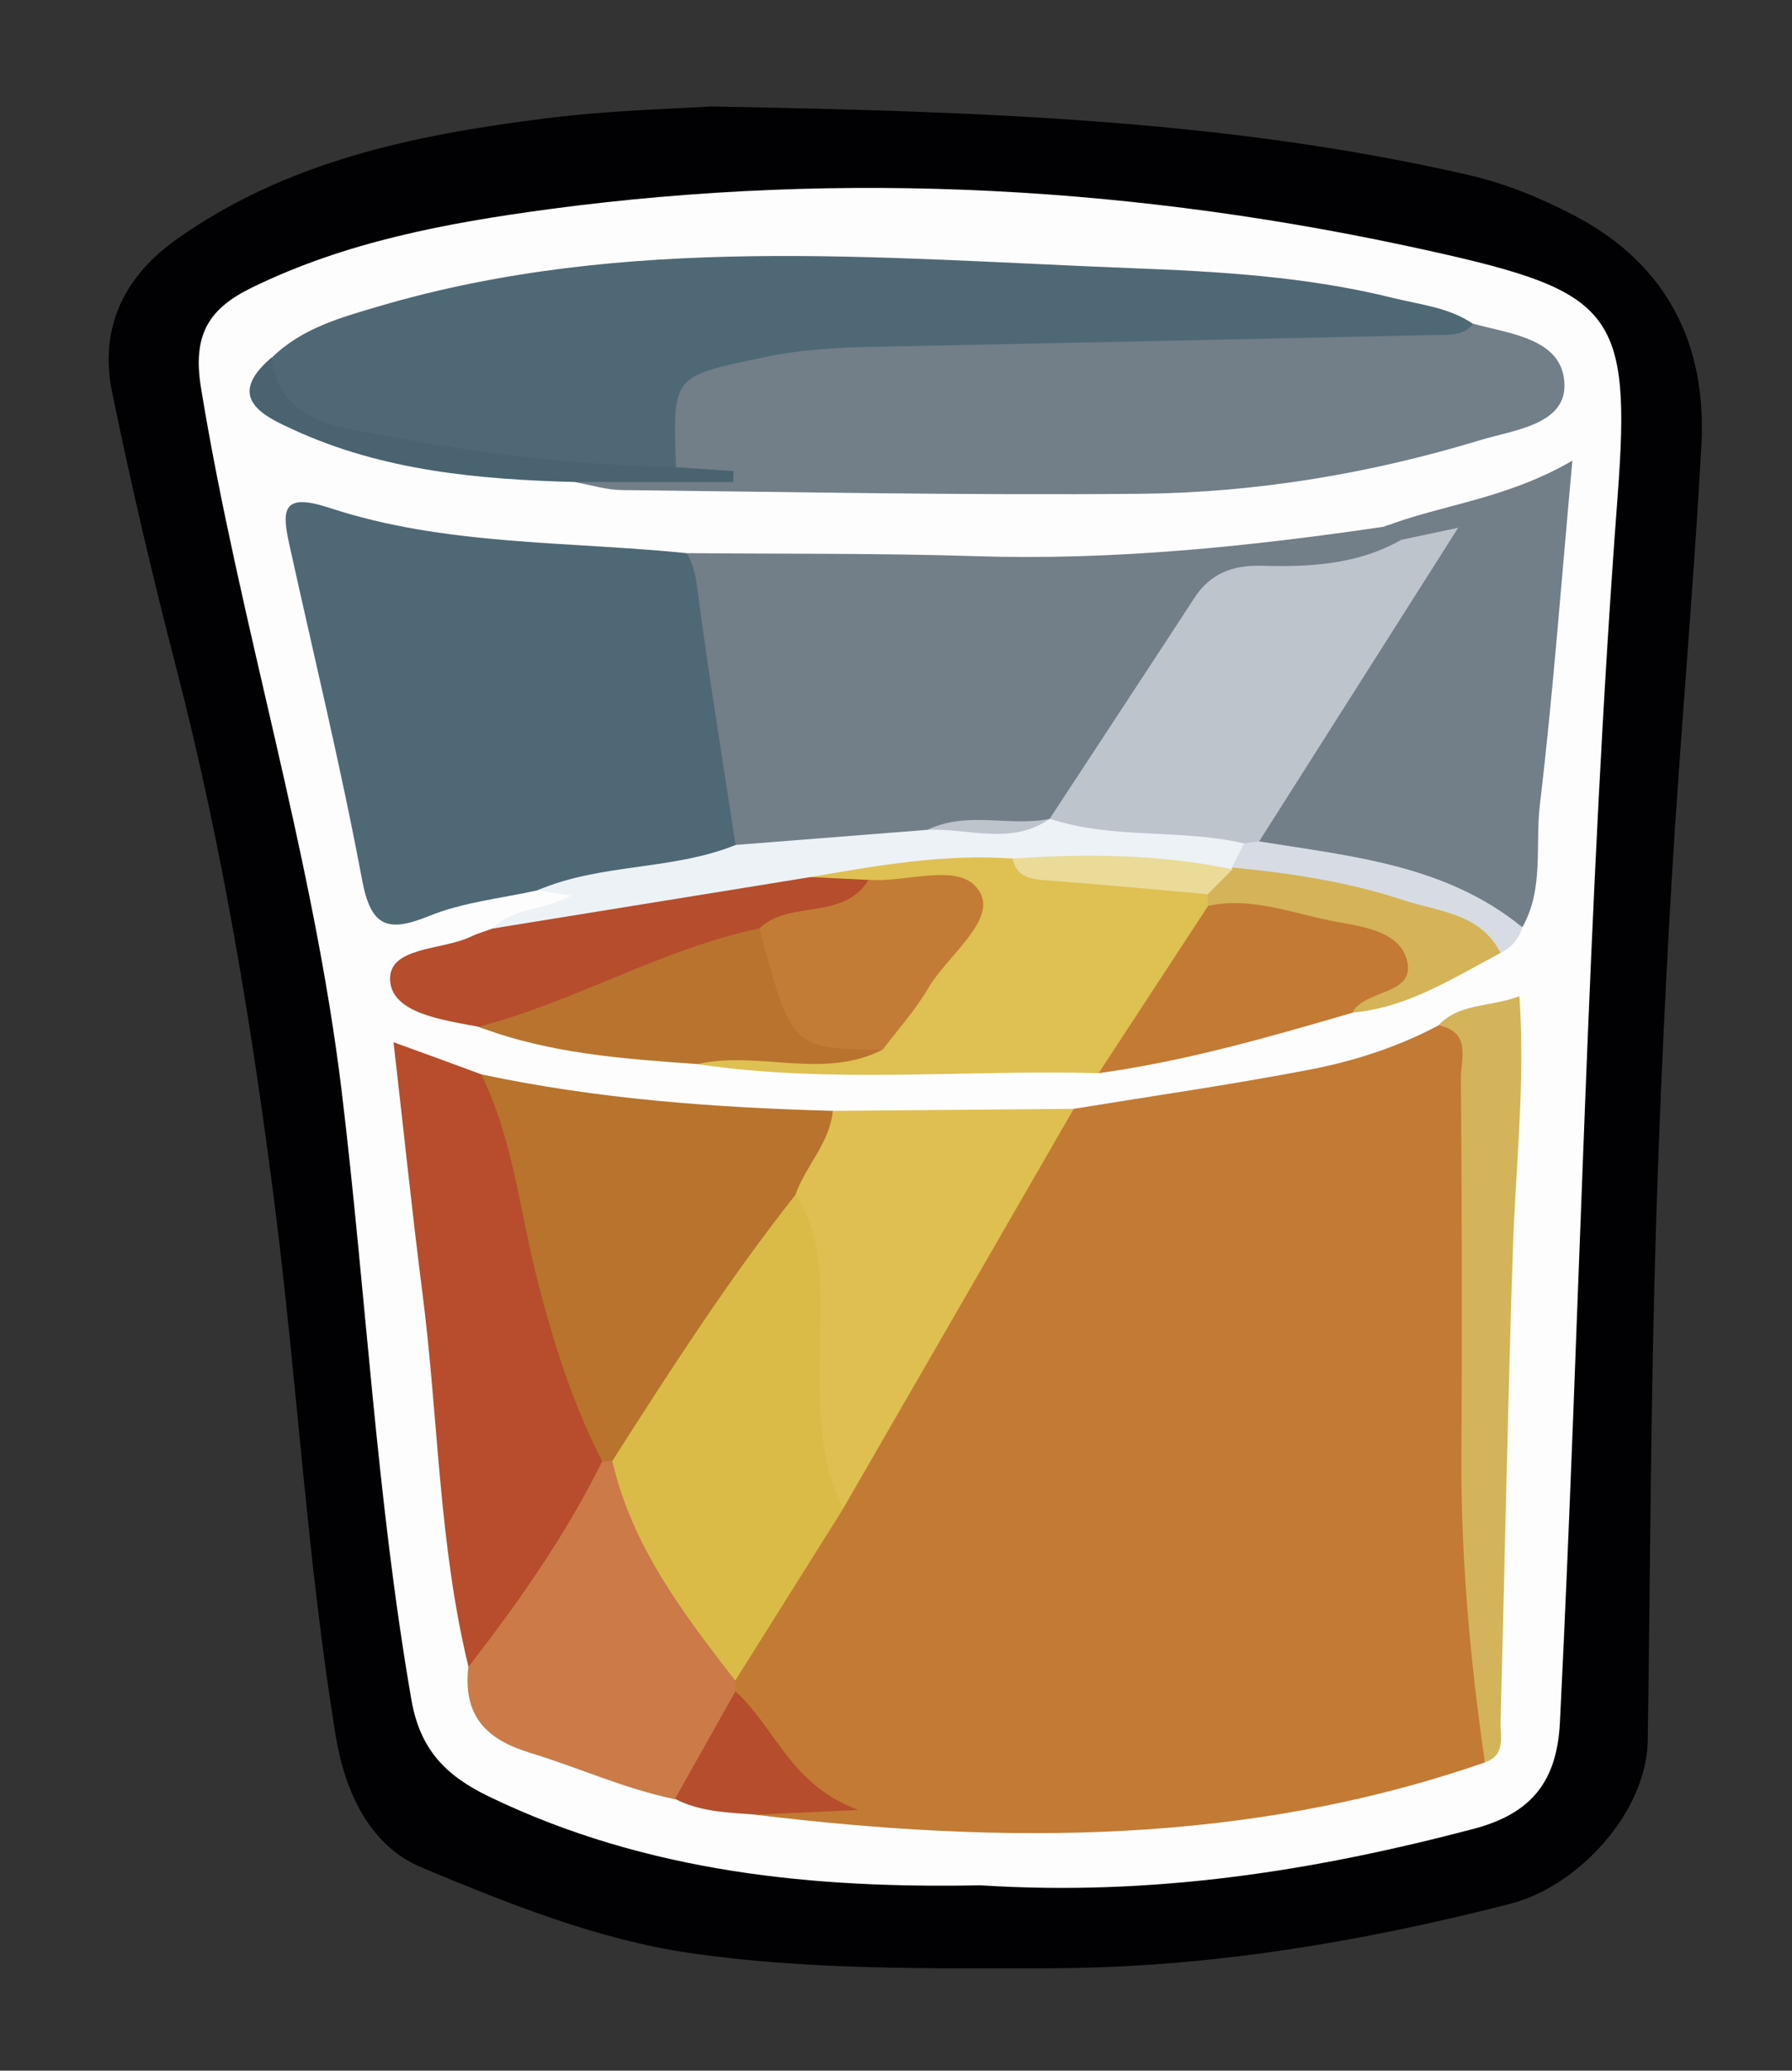 <?xml version="1.0" encoding="utf-8"?>
<!-- Generator: Adobe Illustrator 23.0.2, SVG Export Plug-In . SVG Version: 6.00 Build 0)  -->
<svg version="1.1" id="Camada_1" xmlns="http://www.w3.org/2000/svg" xmlns:xlink="http://www.w3.org/1999/xlink" x="0px" y="0px"
	 viewBox="0 0 106.56 123.12" style="enable-background:new 0 0 106.56 123.12;" xml:space="preserve">
<rect x="0" y="0" width="106.56" height="123.12" fill="#333333" stroke="none"/>
<style type="text/css">
	.st0{fill:#010002;}
	.st1{fill:#FDFDFD;}
	.st2{fill:#C37A34;}
	.st3{fill:#4F6876;}
	.st4{fill:#727E88;}
	.st5{fill:#B8732D;}
	.st6{fill:#B74D2C;}
	.st7{fill:#DFBF51;}
	.st8{fill:#CC7A48;}
	.st9{fill:#DFC052;}
	.st10{fill:#D4B45A;}
	.st11{fill:#B64D2C;}
	.st12{fill:#B8742F;}
	.st13{fill:#EDF2F6;}
	.st14{fill:#D5B359;}
	.st15{fill:#4A6371;}
	.st16{fill:#D7DCE4;}
	.st17{fill:#DABB47;}
	.st18{fill:#BEC4CC;}
	.st19{fill:#C37C35;}
	.st20{fill:#EADB98;}
</style>
<g>
	<path class="st0" d="M42.26,6.33C58.65,6.63,73.1,7.14,87.3,10.4c2.24,0.51,4.34,1.38,6.36,2.44c5.48,2.89,7.84,7.63,7.51,13.63
		c-0.47,8.71-1.27,17.4-1.78,26.11c-0.45,7.76-0.8,15.53-1,23.3c-0.24,9.21-0.27,18.42-0.41,27.63c-0.06,4.18-4.06,8.63-8.18,9.69
		c-8.97,2.3-18.06,3.81-27.32,3.83c-7.15,0.01-14.38,0.12-21.42-0.9c-5.48-0.79-10.85-2.94-16.01-5.1
		c-3.06-1.29-4.54-4.47-5.09-7.83c-1.69-10.39-2.28-20.92-3.6-31.35c-1.37-10.8-3.14-21.53-5.87-32.1
		C9.08,34.31,7.8,28.84,6.67,23.34c-0.77-3.75,0.62-6.8,3.76-9.06C17,9.59,24.6,8.03,32.36,7.05C36.26,6.55,40.22,6.47,42.26,6.33z"
		/>
	<path class="st1" d="M58.3,112.1c-9.73,0.19-19.79-0.71-29.25-5.29c-2.58-1.25-4.08-2.81-4.59-5.76
		c-2.07-11.95-2.69-24.06-4.13-36.07c-1.71-14.2-6.08-27.85-8.38-41.93c-0.52-3.2,0.51-4.72,3.03-5.95
		c5.58-2.73,11.58-3.84,17.65-4.66c17.66-2.36,35.19-1.36,52.53,2.51c10.75,2.4,11.86,3.6,11.03,14.57
		c-1.83,24.28-2.22,48.61-3.43,72.9c-0.18,3.51-1.69,5.41-5.12,6.32C78.19,111.23,68.65,112.76,58.3,112.1z"/>
	<path class="st2" d="M63.85,65.93c4.66-0.76,9.34-1.43,13.98-2.32c2.67-0.51,5.28-1.35,7.71-2.64c0.78-0.53,1.37-0.17,1.79,0.48
		c0.54,0.82,0.66,1.79,0.67,2.74c0.08,13.53,0.04,27.07,0.3,40.6c-14.16,4.92-28.68,4.89-43.32,3.12c1.42-1.6,2.98-0.88,4.58-0.34
		c-3.16-1.19-4.6-3.97-6.13-6.67c-0.09-0.34-0.11-0.68-0.08-1.03c1.63-3.76,4.02-7.1,5.98-10.69C53.24,82.5,57.47,76,61.05,69.12
		C61.72,67.82,62.67,66.77,63.85,65.93z"/>
	<path class="st3" d="M31.95,52.94c-2.15,0.48-4.41,0.7-6.42,1.52c-2.49,1.01-3.47,0.66-4-2.15c-1.25-6.67-2.86-13.28-4.32-19.91
		c-0.46-2.09-0.44-3.13,2.39-2.2c6.87,2.26,14.13,1.97,21.23,2.69c0.61,0.39,1.3,0.8,1.38,1.57c0.55,5.22,2.24,10.29,1.88,15.62
		c-2.71,2.74-6.27,2.48-9.67,2.7C33.6,52.82,32.76,52.59,31.95,52.94z"/>
	<path class="st4" d="M43.74,50.24c-0.73-4.76-1.5-9.52-2.15-14.29c-0.15-1.07-0.19-2.11-0.75-3.06c5.73,0.05,11.47,0,17.2,0.18
		c8.15,0.26,16.21-0.57,24.25-1.75c0.66-0.3,1.02,0,1.22,0.62c-1.25,2.47-3.69,2.62-5.87,2.47c-3.74-0.25-5.97,1.43-7.84,4.45
		c-2.13,3.44-4.22,6.94-6.92,10.01c-0.31,0.24-0.65,0.41-1.02,0.53c-2.31,0.55-4.75-0.06-7.03,0.81c-2.47,0.28-4.94,0.49-7.4,0.87
		C46.15,51.29,44.81,51.23,43.74,50.24z"/>
	<path class="st3" d="M16.16,21.27c1.78-1.75,4.07-2.38,6.38-3.06c14.71-4.33,29.7-2.85,44.64-2.27c5.27,0.2,10.53,0.5,15.67,1.78
		c1.62,0.4,3.32,0.56,4.75,1.54c-0.56,2.12-2.39,1.72-3.79,1.69c-10.4-0.26-20.75,1.24-31.16,0.79c-1.91-0.08-3.81,0.16-5.72,0.29
		c-3.66,0.25-6.09,1.69-6.42,5.64c-0.89,1.12-2.19,1.01-3.32,0.84C31.67,27.7,26,27.7,20.63,26.03
		C18.42,25.34,15.3,25.04,16.16,21.27z"/>
	<path class="st4" d="M40.2,27.78c-0.21-5.5-0.19-5.39,5.14-6.52c2.25-0.48,4.46-0.6,6.73-0.64c11.08-0.22,22.16-0.46,33.23-0.7
		c0.83-0.02,1.69,0.09,2.3-0.67c2.27,0.61,5.4,0.91,5.43,3.66c0.02,2.36-3.05,2.66-5.04,3.27c-6.56,1.99-13.3,3.11-20.14,3.18
		c-10.29,0.1-20.58-0.11-30.87-0.22c-0.93-0.01-1.86-0.31-2.78-0.47c2.59-1.01,5.33-0.12,7.56-0.47
		C41.46,28.32,40.81,28.29,40.2,27.78z"/>
	<path class="st4" d="M83.32,32.11c-0.34-0.26-0.68-0.53-1.02-0.79c3.45-1.33,7.22-1.62,11.2-3.93c-0.67,7.3-1.15,13.88-1.93,20.44
		c-0.29,2.43,0.25,5.01-1.04,7.3c-5.1-1.85-10.3-3.36-15.6-4.53c-1.49-1.5-0.15-2.6,0.6-3.7c2.87-4.2,5.57-8.53,8.54-12.65
		C85.08,32.85,84.29,32.57,83.32,32.11z"/>
	<path class="st5" d="M28.62,63.88c6.89,1.47,13.88,1.98,20.91,2.17c1,2.22-0.83,3.59-1.58,5.28c-3.03,4.43-6.23,8.76-9.13,13.29
		c-0.63,0.99-1.19,2.1-2.42,2.54c-0.38,0.04-0.73-0.05-1.06-0.26c-3.67-4.06-3.93-9.41-5.21-14.32
		C29.39,69.77,27.99,66.97,28.62,63.88z"/>
	<path class="st6" d="M28.62,63.88c1.9,3.89,2.3,8.22,3.36,12.33c0.96,3.72,2.09,7.29,3.83,10.68c0.45,0.5,0.52,1.1,0.22,1.65
		c-1.95,3.54-4.33,6.81-6.6,10.15c-0.33,0.49-0.93,0.73-1.57,0.43c-1.78-7.31-1.79-14.83-2.74-22.24
		c-0.62-4.81-1.11-9.64-1.72-14.91C25.37,62.68,26.99,63.28,28.62,63.88z"/>
	<path class="st7" d="M47.31,71.02c0.6-1.72,2.04-3.06,2.21-4.97c4.78-0.04,9.55-0.08,14.33-0.12c-4.57,7.93-9.14,15.85-13.72,23.78
		c-1.8-0.22-1.73-1.8-1.92-2.95C47.34,81.56,47.82,76.26,47.31,71.02z"/>
	<path class="st8" d="M27.85,99.12c2.99-3.86,5.79-7.83,7.95-12.22c0.2-0.01,0.41-0.02,0.61-0.03c2.48,4.33,5.42,8.41,7.31,13.07
		c0,0.22,0,0.43,0,0.65c0.2,2.91-1.57,4.72-3.59,6.39c-3.01-0.62-5.8-1.91-8.71-2.79C28.74,103.35,27.54,101.87,27.85,99.12z"/>
	<path class="st9" d="M65.33,63.81c-7.94-0.22-15.9,0.64-23.82-0.53c1.46-1.66,3.42-1.05,5.22-1.15c1.5-0.09,3.03,0.21,4.48-0.33
		c1.29-0.52,2.11-1.56,2.76-2.71c0.99-1.73,3.46-3.5,2.69-5.11c-0.85-1.79-3.67-0.46-5.62-0.71c-1.17-0.09-2.41,0.03-3.15-1.18
		c3.72-2.55,7.9-2.02,12.04-1.83c3.57,1.87,7.68,1.01,11.38,2.2c0.35,0.16,0.62,0.42,0.8,0.77C71.4,57.74,68.7,60.99,65.33,63.81z"
		/>
	<path class="st10" d="M88.3,104.79c-0.89-6.12-1.44-12.25-1.4-18.45c0.05-7.4,0.03-14.79-0.03-22.19
		c-0.01-1.17,0.66-2.77-1.33-3.19c1.26-1.34,3.08-1.06,4.81-1.73c0.36,5.16-0.23,10.13-0.39,15.1c-0.31,9.34-0.48,18.68-0.73,28.02
		C89.21,103.26,89.56,104.34,88.3,104.79z"/>
	<path class="st2" d="M65.33,63.81c2.17-3.32,4.35-6.64,6.52-9.96c2.78-1.32,9.67-0.25,11.68,1.81c1.15,1.17,1.2,2.27-0.21,3.26
		c-0.88,0.61-1.95,0.83-2.91,1.3C75.45,61.67,70.47,63.1,65.33,63.81z"/>
	<path class="st11" d="M48.2,52.15c1.15,0.06,2.3,0.11,3.46,0.17c0.22,1.79-1.2,2.01-2.36,2.41c-1.31,0.45-2.68,0.69-3.98,1.19
		c-4.13,1.53-8.34,2.84-12.39,4.59c-1.41,0.61-2.9,1.13-4.48,0.54c-2.08-0.4-5.1-0.78-5.25-2.72c-0.15-2.06,3.07-1.81,4.78-2.63
		c0.42-0.2,0.87-0.33,1.31-0.49c4.79-1.28,9.47-3.04,14.44-3.59C45.28,51.45,46.83,51.03,48.2,52.15z"/>
	<path class="st12" d="M28.45,61.05c5.73-1.48,10.89-4.63,16.71-5.85c0.31,0.18,0.72,0.37,0.77,0.68c0.68,3.69,2.91,5.81,6.54,6.54
		c-3.54,1.8-7.36,0.03-10.98,0.85C37.08,62.96,32.66,62.65,28.45,61.05z"/>
	<path class="st13" d="M48.2,52.15c-6.3,1.02-12.6,2.04-18.9,3.06c1.17-1.28,2.99-1.03,4.67-1.96c-0.87-0.13-1.44-0.22-2.01-0.31
		c3.76-1.62,8-1.17,11.79-2.7c3.8-0.3,7.61-0.6,11.41-0.9c2.37-0.76,4.91,0.35,7.27-0.65l0,0c3.79-0.44,7.55-0.6,11.17,0.96
		c0.92,0.72,0.54,1.42-0.05,2.1c-0.34,0.26-0.71,0.43-1.13,0.51c-4.06-0.52-8.19-0.31-12.21-1.21
		C56.14,50.76,52.17,51.46,48.2,52.15z"/>
	<path class="st14" d="M80.41,60.21c0.78-1.42,3.8-1.02,3.25-3.12c-0.47-1.81-2.84-2.01-4.5-2.34c-2.4-0.48-4.78-1.43-7.32-0.89
		c-0.02-0.22-0.04-0.45-0.04-0.67c0.03-0.96,0.87-1.1,1.47-1.48l-0.03-0.12c5.54-1.12,10.43,0.91,15.25,3.19
		c0.63,0.3,0.84,1.12,0.72,1.89C86.41,58.15,83.71,59.92,80.41,60.21z"/>
	<path class="st15" d="M40.2,27.78c1.14,0.08,2.28,0.15,3.42,0.23c-0.01,0.22-0.01,0.43-0.02,0.65c-3.13,0-6.27,0-9.4,0
		c-5.75-0.15-11.45-0.67-16.75-3.11c-1.72-0.79-4.14-1.88-1.3-4.29c0.27,2.63,2.22,3.76,4.37,4.19
		C27.01,26.78,33.57,27.64,40.2,27.78z"/>
	<path class="st11" d="M40.14,106.96c1.2-2.13,2.39-4.26,3.59-6.39c2.35,2.09,3.24,5.55,7.31,7.05c-2.63,0.12-4.35,0.2-6.07,0.28
		C43.33,107.77,41.66,107.75,40.14,106.96z"/>
	<path class="st16" d="M89.23,56.66c-1.2-2.37-3.69-2.45-5.78-3.14c-3.3-1.09-6.73-1.61-10.19-1.94c0.24-0.47,0.47-0.95,0.71-1.42
		c0.27-0.28,0.57-0.34,0.91-0.13c5.48,0.89,11.09,1.38,15.65,5.11C90.32,55.83,89.89,56.35,89.23,56.66z"/>
	<path class="st17" d="M43.72,99.93c-3.09-3.99-6.15-8-7.31-13.06c3.45-5.41,6.92-10.8,10.9-15.84c1.65,2.54,1.49,5.4,1.46,8.25
		c-0.04,3.54-0.27,7.12,1.36,10.44C48,93.12,45.86,96.52,43.72,99.93z"/>
	<path class="st18" d="M74.88,50.02c-0.3,0.04-0.61,0.09-0.91,0.13c-3.8-0.89-7.79-0.22-11.55-1.47c2.87-4.38,5.75-8.75,8.61-13.14
		c0.94-1.44,2.26-1.94,3.96-1.9c2.87,0.08,5.73-0.06,8.33-1.54c0.91-0.19,1.83-0.39,3.39-0.72C82.59,37.88,78.73,43.95,74.88,50.02z
		"/>
	<path class="st18" d="M62.42,48.69c-2.3,1.6-4.83,0.54-7.27,0.65C57.5,48.2,60.02,49.17,62.42,48.69z"/>
	<path class="st19" d="M52.48,62.42c-5.4-0.07-5.4-0.07-7.32-7.22c1.83-1.73,5-0.43,6.49-2.89c2.3,0.2,5.56-1.16,6.63,0.76
		c0.94,1.68-1.92,3.74-3.06,5.65C54.45,60.04,53.41,61.2,52.48,62.42z"/>
	<path class="st20" d="M73.29,51.69c-0.49,0.49-0.98,0.99-1.47,1.48c-3.26-0.29-6.52-0.6-9.79-0.84c-0.91-0.07-1.61-0.29-1.82-1.28
		C64.59,50.75,68.96,50.78,73.29,51.69z"/>
</g>
</svg>
